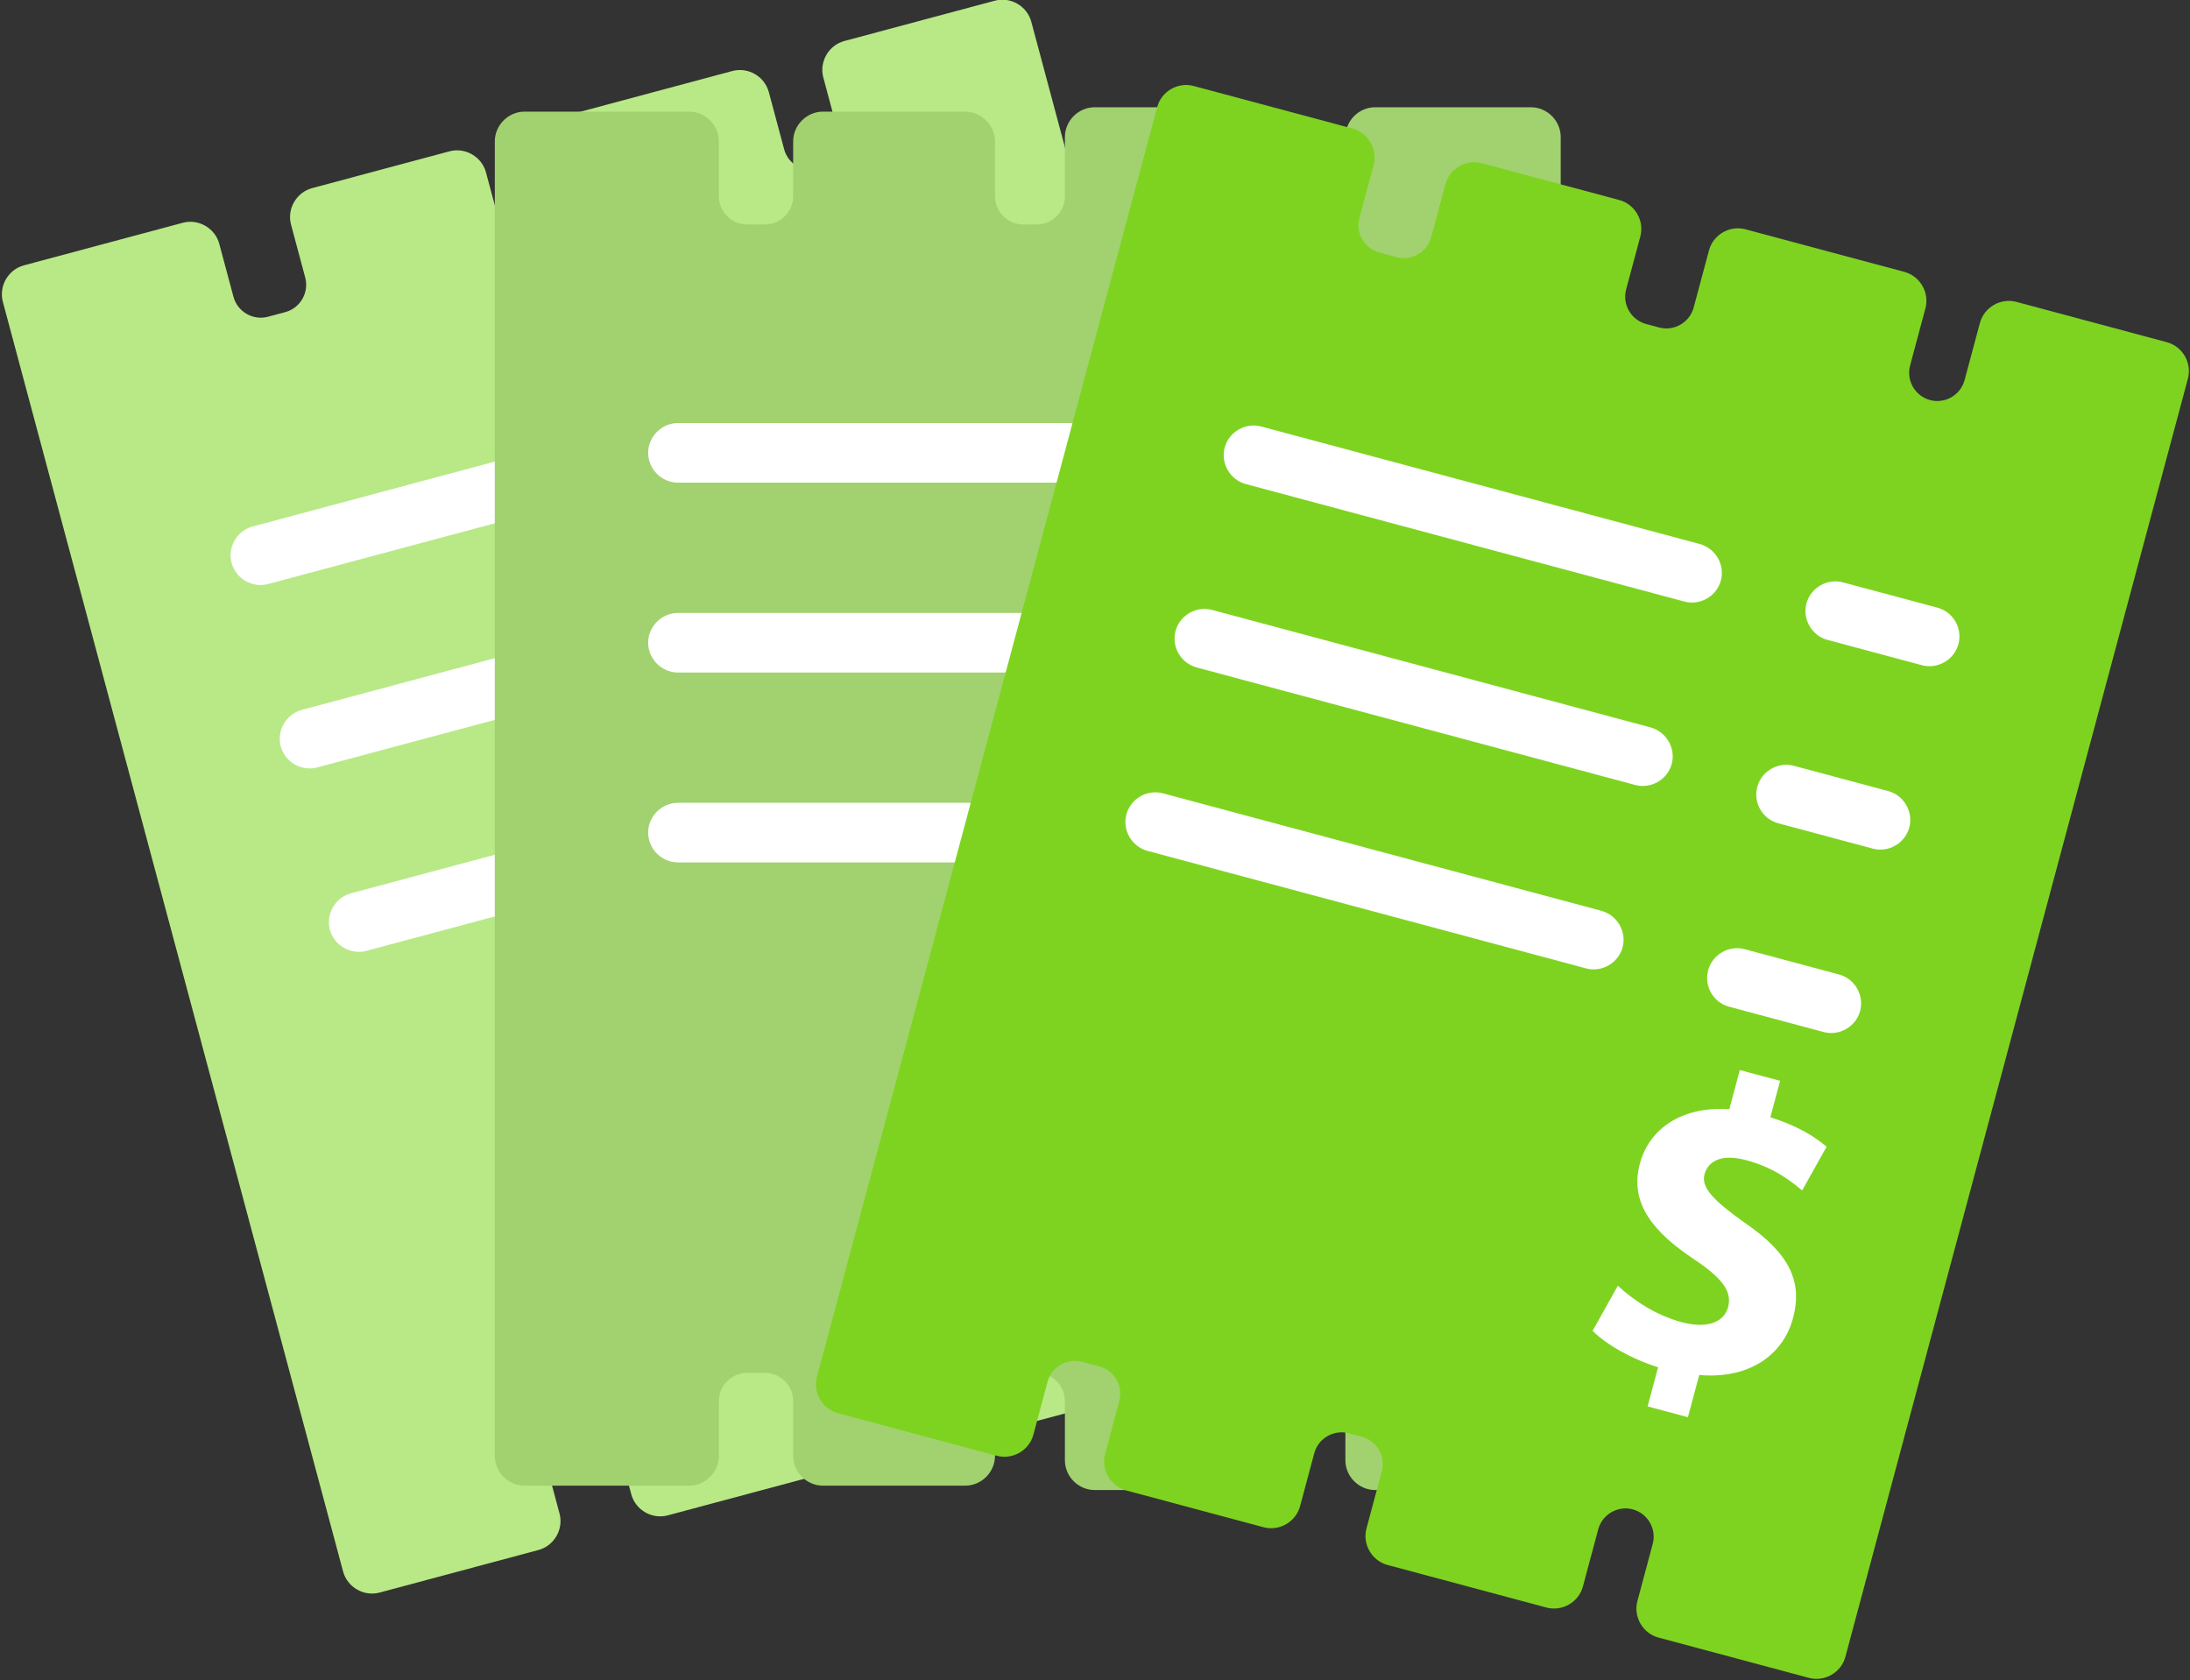 <?xml version="1.0" encoding="UTF-8"?>
<svg width="245px" height="188px" viewBox="0 0 245 188" version="1.1" xmlns="http://www.w3.org/2000/svg" xmlns:xlink="http://www.w3.org/1999/xlink">
    <rect x="0" y="0" width="245" height="188" fill="#333333" stroke="none"/>
    <!-- Generator: Sketch 60 (88103) - https://sketch.com -->
    <title>Group 2</title>
    <desc>Created with Sketch.</desc>
    <g id="general-styling-and-website-material" stroke="none" stroke-width="1" fill="none" fill-rule="evenodd">
        <g id="Artboard-9-Copy" transform="translate(-1701, -151)">
            <g id="Group-2" transform="translate(1699, 150)">
                <g id="bill_iconNOBG-Copy" transform="translate(79, 90.5) rotate(-15) translate(-79, -90.5) translate(19, 13)">
                    <path d="M116.267,0 L98.844,0 C97.022,0 95.511,1.511 95.511,3.333 L95.511,9.956 C95.511,11.689 94.089,13.111 92.356,13.111 C90.622,13.111 89.2,11.689 89.2,9.956 L89.2,3.333 C89.2,1.511 87.689,0 85.867,0 L67.467,0 C65.644,0 64.133,1.511 64.133,3.333 L64.133,9.956 C64.133,11.689 62.711,13.111 60.978,13.111 L59.467,13.111 C57.733,13.111 56.311,11.689 56.311,9.956 L56.311,3.822 C56.311,2 54.8,0.489 52.978,0.489 L37.067,0.489 C35.244,0.489 33.733,2 33.733,3.822 L33.733,9.956 C33.733,11.689 32.311,13.111 30.578,13.111 L28.578,13.111 C26.844,13.111 25.422,11.689 25.422,9.956 L25.422,3.822 C25.422,2 23.911,0.489 22.089,0.489 L3.689,0.489 C1.867,0.489 0.356,2 0.356,3.822 L0.356,150.889 C0.356,152.711 1.867,154.222 3.689,154.222 L22.089,154.222 C23.911,154.222 25.422,152.711 25.422,150.889 L25.422,144.756 C25.422,143.022 26.844,141.6 28.578,141.6 L30.578,141.6 C32.311,141.6 33.733,143.022 33.733,144.756 L33.733,150.889 C33.733,152.711 35.244,154.222 37.067,154.222 L52.978,154.222 C54.8,154.222 56.311,152.711 56.311,150.889 L56.311,144.756 C56.311,143.022 57.733,141.6 59.467,141.6 L60.978,141.6 C62.711,141.6 64.133,143.022 64.133,144.756 L64.133,151.378 C64.133,153.2 65.644,154.711 67.467,154.711 L85.867,154.711 C87.689,154.711 89.2,153.2 89.2,151.378 L89.2,144.756 C89.2,143.022 90.622,141.6 92.356,141.6 C94.089,141.6 95.511,143.022 95.511,144.756 L95.511,151.378 C95.511,153.2 97.022,154.711 98.844,154.711 L116.267,154.711 C118.089,154.711 119.6,153.2 119.6,151.378 L119.6,3.333 C119.6,1.511 118.089,0 116.267,0 Z" id="Shape" fill="#B8E986"></path>
                    <path d="M71.6,35.333 L20.844,35.333 C19.022,35.333 17.511,36.844 17.511,38.667 C17.511,40.489 19.022,42 20.844,42 L71.644,42 C73.467,42 74.978,40.489 74.978,38.667 C74.978,36.844 73.467,35.333 71.6,35.333 Z" id="Path" fill="#FFFFFF" fill-rule="nonzero"></path>
                    <path d="M99.156,35.333 L88.222,35.333 C86.4,35.333 84.889,36.844 84.889,38.667 C84.889,40.489 86.4,42 88.222,42 L99.156,42 C100.978,42 102.489,40.489 102.489,38.667 C102.489,36.844 101.022,35.333 99.156,35.333 Z" id="Path" fill="#FFFFFF" fill-rule="nonzero"></path>
                    <path d="M71.6,56.578 L20.844,56.578 C19.022,56.578 17.511,58.089 17.511,59.911 C17.511,61.733 19.022,63.244 20.844,63.244 L71.644,63.244 C73.467,63.244 74.978,61.733 74.978,59.911 C74.978,58.089 73.467,56.578 71.6,56.578 Z" id="Path" fill="#FFFFFF" fill-rule="nonzero"></path>
                    <path d="M88.222,63.244 L99.156,63.244 C100.978,63.244 102.489,61.733 102.489,59.911 C102.489,58.089 100.978,56.578 99.156,56.578 L88.222,56.578 C86.4,56.578 84.889,58.089 84.889,59.911 C84.889,61.733 86.356,63.244 88.222,63.244 Z" id="Path" fill="#FFFFFF" fill-rule="nonzero"></path>
                    <path d="M71.6,77.822 L20.844,77.822 C19.022,77.822 17.511,79.333 17.511,81.156 C17.511,82.978 19.022,84.489 20.844,84.489 L71.644,84.489 C73.467,84.489 74.978,82.978 74.978,81.156 C74.978,79.333 73.467,77.822 71.6,77.822 Z" id="Path" fill="#FFFFFF" fill-rule="nonzero"></path>
                    <path d="M88.222,84.489 L99.156,84.489 C100.978,84.489 102.489,82.978 102.489,81.156 C102.489,79.333 100.978,77.822 99.156,77.822 L88.222,77.822 C86.4,77.822 84.889,79.333 84.889,81.156 C84.889,82.978 86.356,84.489 88.222,84.489 Z" id="Path" fill="#FFFFFF" fill-rule="nonzero"></path>
                    <path d="M94.533,100.578 C97.956,100.578 100.178,101.689 101.422,102.222 L102.8,96.8 C101.2,96.044 99.067,95.378 95.867,95.244 L95.867,91.022 L91.2,91.022 L91.2,95.556 C86.089,96.578 83.111,99.867 83.111,104.044 C83.111,108.667 86.622,111.067 91.733,112.8 C95.289,114 96.8,115.156 96.8,116.978 C96.8,118.889 94.933,119.956 92.222,119.956 C89.111,119.956 86.311,118.933 84.267,117.867 L82.844,123.467 C84.667,124.533 87.778,125.378 90.978,125.511 L90.978,130.044 L95.644,130.044 L95.644,125.156 C101.156,124.178 104.133,120.578 104.133,116.311 C104.133,112 101.822,109.378 96.133,107.378 C92.089,105.867 90.4,104.844 90.4,103.289 C90.444,101.911 91.422,100.578 94.533,100.578 Z" id="Path" fill="#FFFFFF" fill-rule="nonzero"></path>
                </g>
                <g id="bill_iconNOBG" transform="translate(57, 13)">
                    <path d="M116.267,0 L98.844,0 C97.022,0 95.511,1.511 95.511,3.333 L95.511,9.956 C95.511,11.689 94.089,13.111 92.356,13.111 C90.622,13.111 89.2,11.689 89.2,9.956 L89.2,3.333 C89.2,1.511 87.689,0 85.867,0 L67.467,0 C65.644,0 64.133,1.511 64.133,3.333 L64.133,9.956 C64.133,11.689 62.711,13.111 60.978,13.111 L59.467,13.111 C57.733,13.111 56.311,11.689 56.311,9.956 L56.311,3.822 C56.311,2 54.8,0.489 52.978,0.489 L37.067,0.489 C35.244,0.489 33.733,2 33.733,3.822 L33.733,9.956 C33.733,11.689 32.311,13.111 30.578,13.111 L28.578,13.111 C26.844,13.111 25.422,11.689 25.422,9.956 L25.422,3.822 C25.422,2 23.911,0.489 22.089,0.489 L3.689,0.489 C1.867,0.489 0.356,2 0.356,3.822 L0.356,150.889 C0.356,152.711 1.867,154.222 3.689,154.222 L22.089,154.222 C23.911,154.222 25.422,152.711 25.422,150.889 L25.422,144.756 C25.422,143.022 26.844,141.6 28.578,141.6 L30.578,141.6 C32.311,141.6 33.733,143.022 33.733,144.756 L33.733,150.889 C33.733,152.711 35.244,154.222 37.067,154.222 L52.978,154.222 C54.8,154.222 56.311,152.711 56.311,150.889 L56.311,144.756 C56.311,143.022 57.733,141.6 59.467,141.6 L60.978,141.6 C62.711,141.6 64.133,143.022 64.133,144.756 L64.133,151.378 C64.133,153.2 65.644,154.711 67.467,154.711 L85.867,154.711 C87.689,154.711 89.2,153.2 89.2,151.378 L89.2,144.756 C89.2,143.022 90.622,141.6 92.356,141.6 C94.089,141.6 95.511,143.022 95.511,144.756 L95.511,151.378 C95.511,153.2 97.022,154.711 98.844,154.711 L116.267,154.711 C118.089,154.711 119.6,153.2 119.6,151.378 L119.6,3.333 C119.6,1.511 118.089,0 116.267,0 Z" id="Shape" fill="#A1D26F"></path>
                    <path d="M71.6,35.333 L20.844,35.333 C19.022,35.333 17.511,36.844 17.511,38.667 C17.511,40.489 19.022,42 20.844,42 L71.644,42 C73.467,42 74.978,40.489 74.978,38.667 C74.978,36.844 73.467,35.333 71.6,35.333 Z" id="Path" fill="#FFFFFF" fill-rule="nonzero"></path>
                    <path d="M99.156,35.333 L88.222,35.333 C86.4,35.333 84.889,36.844 84.889,38.667 C84.889,40.489 86.4,42 88.222,42 L99.156,42 C100.978,42 102.489,40.489 102.489,38.667 C102.489,36.844 101.022,35.333 99.156,35.333 Z" id="Path" fill="#FFFFFF" fill-rule="nonzero"></path>
                    <path d="M71.6,56.578 L20.844,56.578 C19.022,56.578 17.511,58.089 17.511,59.911 C17.511,61.733 19.022,63.244 20.844,63.244 L71.644,63.244 C73.467,63.244 74.978,61.733 74.978,59.911 C74.978,58.089 73.467,56.578 71.6,56.578 Z" id="Path" fill="#FFFFFF" fill-rule="nonzero"></path>
                    <path d="M88.222,63.244 L99.156,63.244 C100.978,63.244 102.489,61.733 102.489,59.911 C102.489,58.089 100.978,56.578 99.156,56.578 L88.222,56.578 C86.4,56.578 84.889,58.089 84.889,59.911 C84.889,61.733 86.356,63.244 88.222,63.244 Z" id="Path" fill="#FFFFFF" fill-rule="nonzero"></path>
                    <path d="M71.6,77.822 L20.844,77.822 C19.022,77.822 17.511,79.333 17.511,81.156 C17.511,82.978 19.022,84.489 20.844,84.489 L71.644,84.489 C73.467,84.489 74.978,82.978 74.978,81.156 C74.978,79.333 73.467,77.822 71.6,77.822 Z" id="Path" fill="#FFFFFF" fill-rule="nonzero"></path>
                    <path d="M88.222,84.489 L99.156,84.489 C100.978,84.489 102.489,82.978 102.489,81.156 C102.489,79.333 100.978,77.822 99.156,77.822 L88.222,77.822 C86.4,77.822 84.889,79.333 84.889,81.156 C84.889,82.978 86.356,84.489 88.222,84.489 Z" id="Path" fill="#FFFFFF" fill-rule="nonzero"></path>
                    <path d="M94.533,100.578 C97.956,100.578 100.178,101.689 101.422,102.222 L102.8,96.8 C101.2,96.044 99.067,95.378 95.867,95.244 L95.867,91.022 L91.2,91.022 L91.2,95.556 C86.089,96.578 83.111,99.867 83.111,104.044 C83.111,108.667 86.622,111.067 91.733,112.8 C95.289,114 96.8,115.156 96.8,116.978 C96.8,118.889 94.933,119.956 92.222,119.956 C89.111,119.956 86.311,118.933 84.267,117.867 L82.844,123.467 C84.667,124.533 87.778,125.378 90.978,125.511 L90.978,130.044 L95.644,130.044 L95.644,125.156 C101.156,124.178 104.133,120.578 104.133,116.311 C104.133,112 101.822,109.378 96.133,107.378 C92.089,105.867 90.4,104.844 90.4,103.289 C90.444,101.911 91.422,100.578 94.533,100.578 Z" id="Path" fill="#FFFFFF" fill-rule="nonzero"></path>
                </g>
                <g id="bill_iconNOBG-Copy-2" transform="translate(170, 99.582) rotate(-345) translate(-170, -99.582) translate(110, 22.082)">
                    <path d="M116.267,0 L98.844,0 C97.022,0 95.511,1.511 95.511,3.333 L95.511,9.956 C95.511,11.689 94.089,13.111 92.356,13.111 C90.622,13.111 89.2,11.689 89.2,9.956 L89.2,3.333 C89.2,1.511 87.689,0 85.867,0 L67.467,0 C65.644,0 64.133,1.511 64.133,3.333 L64.133,9.956 C64.133,11.689 62.711,13.111 60.978,13.111 L59.467,13.111 C57.733,13.111 56.311,11.689 56.311,9.956 L56.311,3.822 C56.311,2 54.8,0.489 52.978,0.489 L37.067,0.489 C35.244,0.489 33.733,2 33.733,3.822 L33.733,9.956 C33.733,11.689 32.311,13.111 30.578,13.111 L28.578,13.111 C26.844,13.111 25.422,11.689 25.422,9.956 L25.422,3.822 C25.422,2 23.911,0.489 22.089,0.489 L3.689,0.489 C1.867,0.489 0.356,2 0.356,3.822 L0.356,150.889 C0.356,152.711 1.867,154.222 3.689,154.222 L22.089,154.222 C23.911,154.222 25.422,152.711 25.422,150.889 L25.422,144.756 C25.422,143.022 26.844,141.6 28.578,141.6 L30.578,141.6 C32.311,141.6 33.733,143.022 33.733,144.756 L33.733,150.889 C33.733,152.711 35.244,154.222 37.067,154.222 L52.978,154.222 C54.8,154.222 56.311,152.711 56.311,150.889 L56.311,144.756 C56.311,143.022 57.733,141.6 59.467,141.6 L60.978,141.6 C62.711,141.6 64.133,143.022 64.133,144.756 L64.133,151.378 C64.133,153.2 65.644,154.711 67.467,154.711 L85.867,154.711 C87.689,154.711 89.2,153.2 89.2,151.378 L89.2,144.756 C89.2,143.022 90.622,141.6 92.356,141.6 C94.089,141.6 95.511,143.022 95.511,144.756 L95.511,151.378 C95.511,153.2 97.022,154.711 98.844,154.711 L116.267,154.711 C118.089,154.711 119.6,153.2 119.6,151.378 L119.6,3.333 C119.6,1.511 118.089,0 116.267,0 Z" id="Shape" fill="#7ED321"></path>
                    <path d="M71.6,35.333 L20.844,35.333 C19.022,35.333 17.511,36.844 17.511,38.667 C17.511,40.489 19.022,42 20.844,42 L71.644,42 C73.467,42 74.978,40.489 74.978,38.667 C74.978,36.844 73.467,35.333 71.6,35.333 Z" id="Path" fill="#FFFFFF" fill-rule="nonzero"></path>
                    <path d="M99.156,35.333 L88.222,35.333 C86.4,35.333 84.889,36.844 84.889,38.667 C84.889,40.489 86.4,42 88.222,42 L99.156,42 C100.978,42 102.489,40.489 102.489,38.667 C102.489,36.844 101.022,35.333 99.156,35.333 Z" id="Path" fill="#FFFFFF" fill-rule="nonzero"></path>
                    <path d="M71.6,56.578 L20.844,56.578 C19.022,56.578 17.511,58.089 17.511,59.911 C17.511,61.733 19.022,63.244 20.844,63.244 L71.644,63.244 C73.467,63.244 74.978,61.733 74.978,59.911 C74.978,58.089 73.467,56.578 71.6,56.578 Z" id="Path" fill="#FFFFFF" fill-rule="nonzero"></path>
                    <path d="M88.222,63.244 L99.156,63.244 C100.978,63.244 102.489,61.733 102.489,59.911 C102.489,58.089 100.978,56.578 99.156,56.578 L88.222,56.578 C86.4,56.578 84.889,58.089 84.889,59.911 C84.889,61.733 86.356,63.244 88.222,63.244 Z" id="Path" fill="#FFFFFF" fill-rule="nonzero"></path>
                    <path d="M71.6,77.822 L20.844,77.822 C19.022,77.822 17.511,79.333 17.511,81.156 C17.511,82.978 19.022,84.489 20.844,84.489 L71.644,84.489 C73.467,84.489 74.978,82.978 74.978,81.156 C74.978,79.333 73.467,77.822 71.6,77.822 Z" id="Path" fill="#FFFFFF" fill-rule="nonzero"></path>
                    <path d="M88.222,84.489 L99.156,84.489 C100.978,84.489 102.489,82.978 102.489,81.156 C102.489,79.333 100.978,77.822 99.156,77.822 L88.222,77.822 C86.4,77.822 84.889,79.333 84.889,81.156 C84.889,82.978 86.356,84.489 88.222,84.489 Z" id="Path" fill="#FFFFFF" fill-rule="nonzero"></path>
                    <path d="M94.533,100.578 C97.956,100.578 100.178,101.689 101.422,102.222 L102.8,96.8 C101.2,96.044 99.067,95.378 95.867,95.244 L95.867,91.022 L91.2,91.022 L91.2,95.556 C86.089,96.578 83.111,99.867 83.111,104.044 C83.111,108.667 86.622,111.067 91.733,112.8 C95.289,114 96.8,115.156 96.8,116.978 C96.8,118.889 94.933,119.956 92.222,119.956 C89.111,119.956 86.311,118.933 84.267,117.867 L82.844,123.467 C84.667,124.533 87.778,125.378 90.978,125.511 L90.978,130.044 L95.644,130.044 L95.644,125.156 C101.156,124.178 104.133,120.578 104.133,116.311 C104.133,112 101.822,109.378 96.133,107.378 C92.089,105.867 90.4,104.844 90.4,103.289 C90.444,101.911 91.422,100.578 94.533,100.578 Z" id="Path" fill="#FFFFFF" fill-rule="nonzero"></path>
                </g>
            </g>
        </g>
    </g>
</svg>